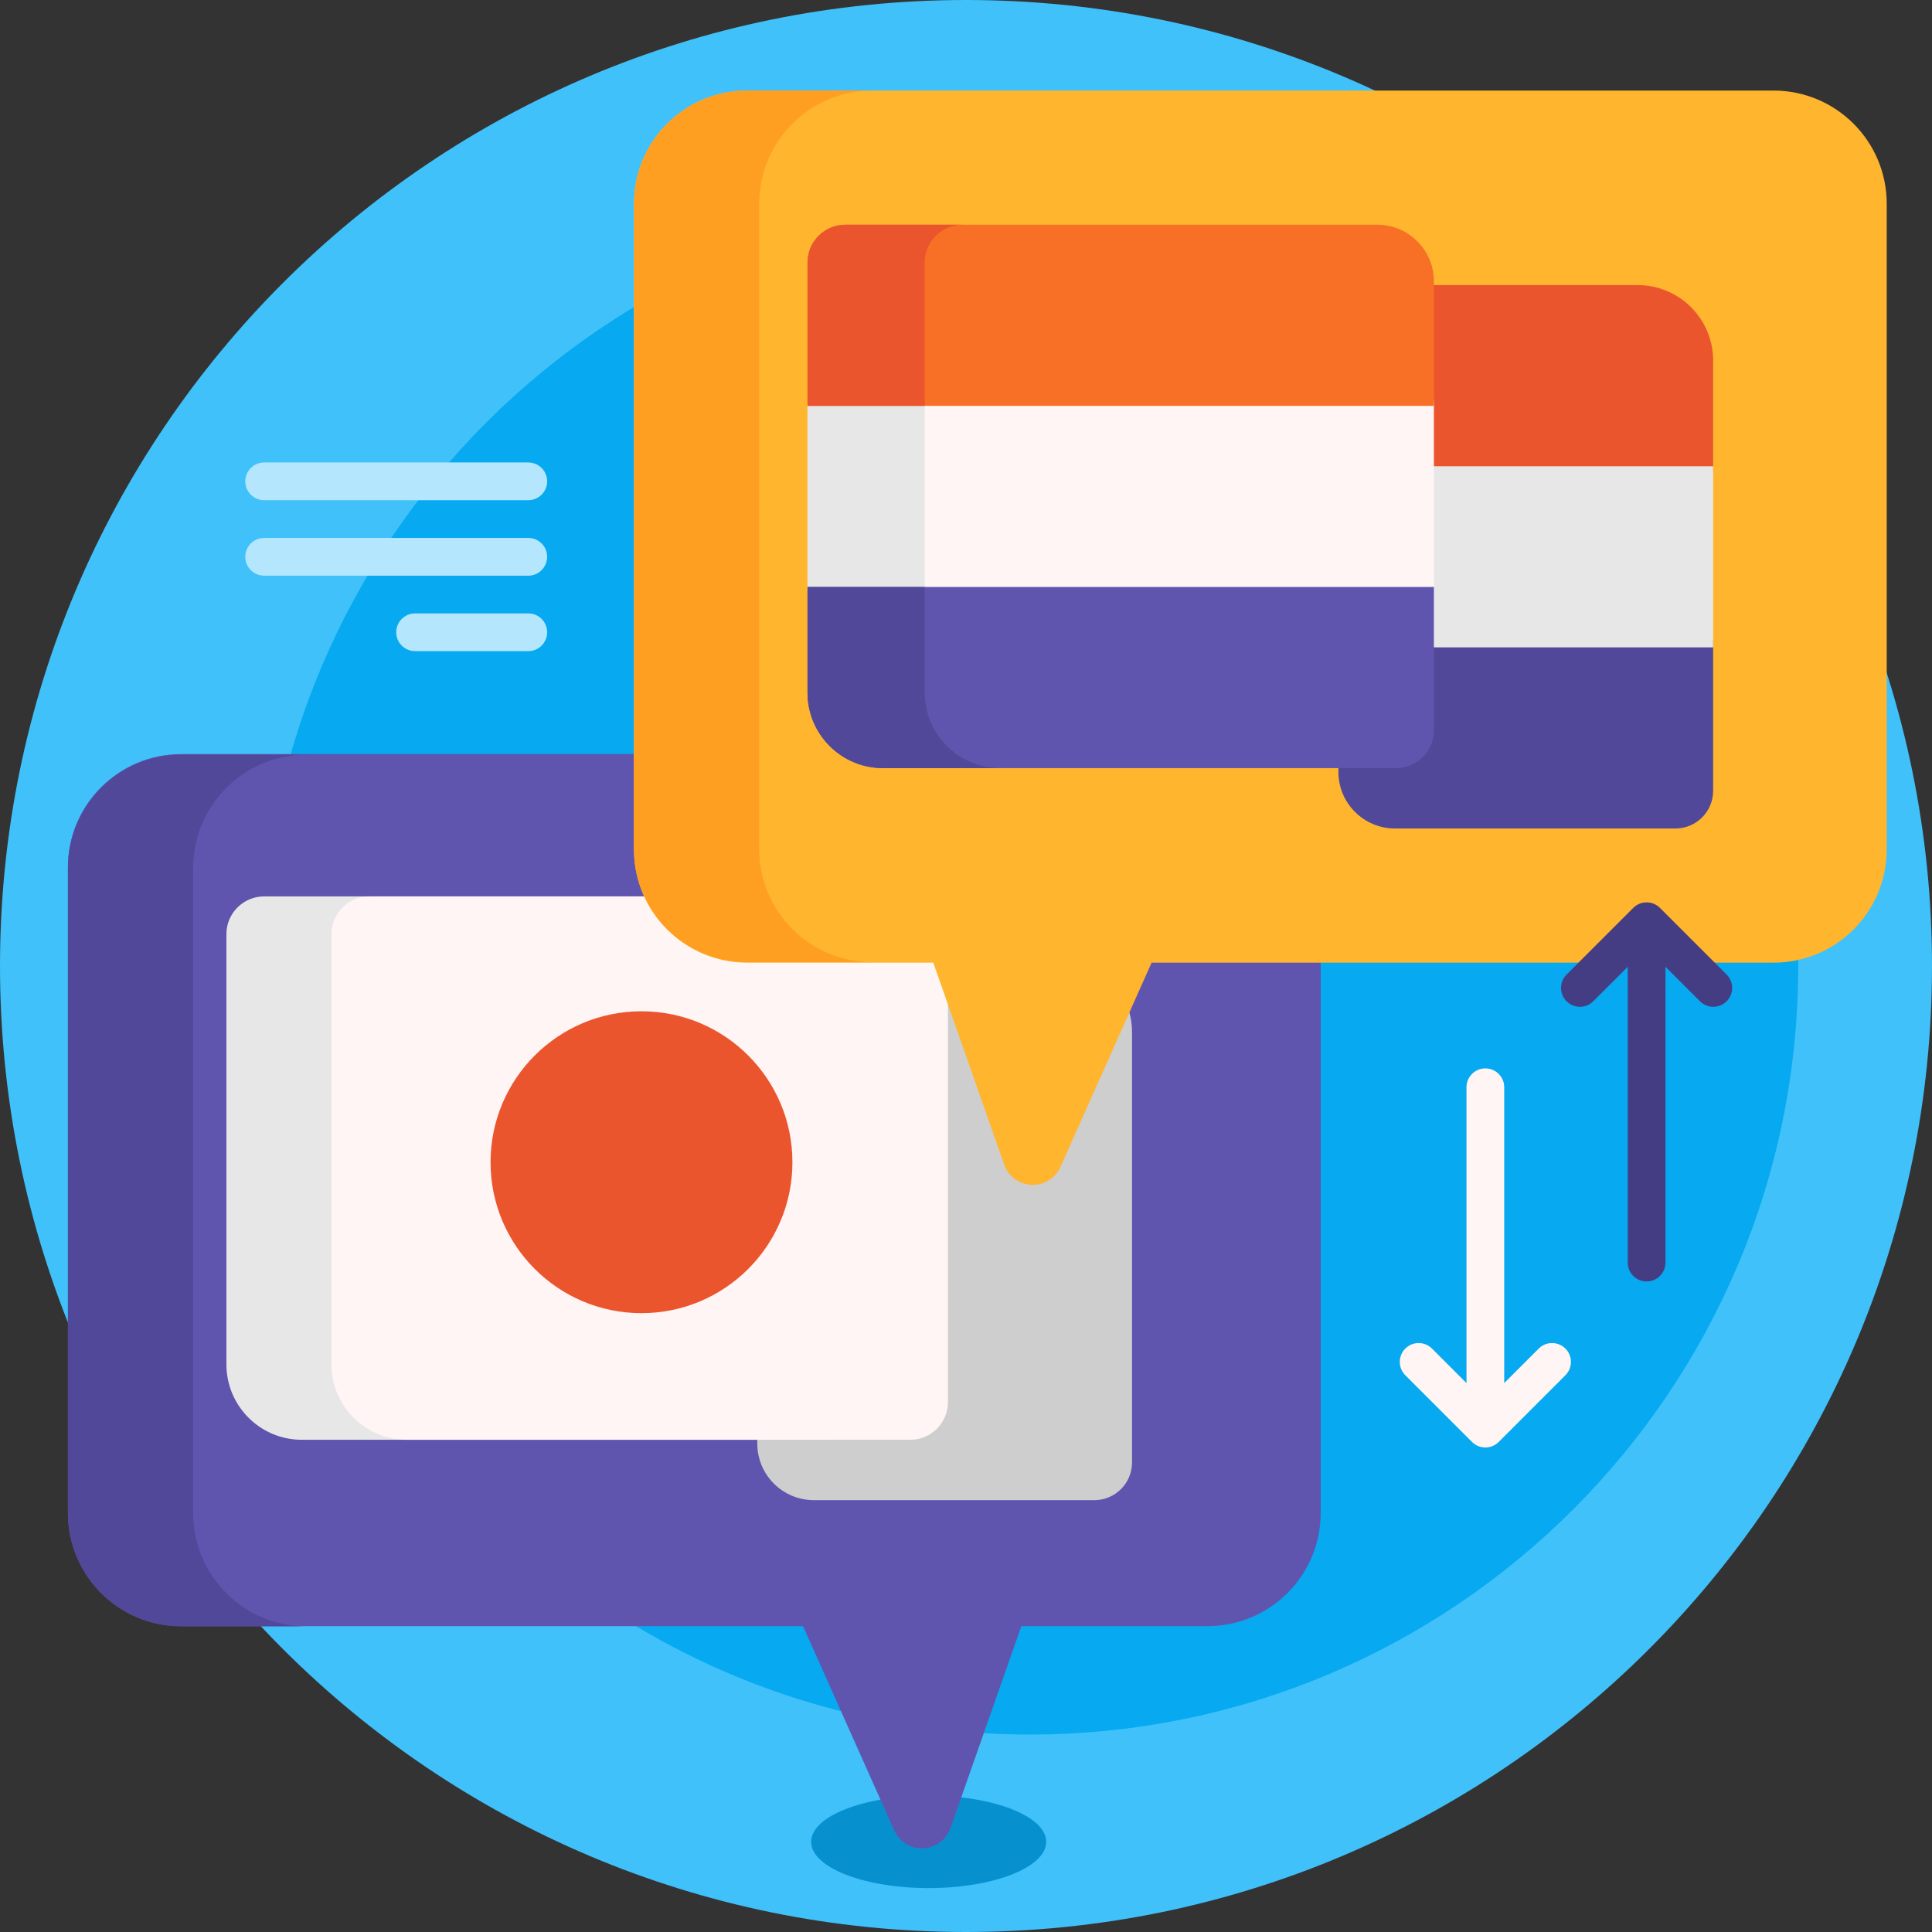 <!-- icon666.com - MILLIONS vector ICONS FREE --><svg id="Capa_1" enable-background="new 0 0 512 512" viewBox="0 0 512 512" xmlns="http://www.w3.org/2000/svg"><rect x="0" y="0" width="512" height="512" fill="#333333" stroke="none"/><g><path d="m512 256c0 141.385-114.615 256-256 256s-256-114.615-256-256 114.615-256 256-256 256 114.615 256 256z" fill="#40c1fa"></path><path d="m476.549 256c0 112.484-91.186 203.67-203.67 203.67s-203.671-91.186-203.671-203.67 91.186-203.67 203.67-203.67 203.671 91.186 203.671 203.67z" fill="#07a9f0"></path><path d="m277.255 488.106c0 6.768-13.946 12.255-31.149 12.255s-31.149-5.487-31.149-12.255 13.946-12.255 31.149-12.255 31.149 5.487 31.149 12.255z" fill="#0691ce"></path><path d="m145 147.558c0 2.761-2.239 5-5 5h-70c-2.761 0-5-2.239-5-5s2.239-5 5-5h70c2.761 0 5 2.239 5 5zm-75-15h70c2.761 0 5-2.239 5-5s-2.239-5-5-5h-70c-2.761 0-5 2.239-5 5s2.239 5 5 5zm70 30h-30c-2.761 0-5 2.239-5 5s2.239 5 5 5h30c2.761 0 5-2.239 5-5s-2.239-5-5-5z" fill="#b4e7fd"></path><path d="m350 229.833v171.116c0 16.569-13.431 30-30 30h-49.328l-18.785 53.51c-1.13 3.219-4.17 5.374-7.582 5.374-3.171 0-6.046-1.865-7.338-4.761l-24.154-54.123h-164.813c-16.569 0-30-13.431-30-30v-171.116c0-16.569 13.431-30 30-30h272c16.569 0 30 13.432 30 30z" fill="#5f55af"></path><path d="m81.191 431h-33.191c-16.569 0-30-13.431-30-30v-171c0-16.569 13.431-30 30-30h33.191c-16.568 0-30 13.431-30 30v171c0 16.569 13.432 30 30 30z" fill="#51489a"></path><path d="m300 273.558v114c0 5.523-4.477 10-10 10h-74.31c-8.284 0-15-6.716-15-15v-129h79.31c11.046 0 20 8.954 20 20z" fill="#cecece"></path><path d="m230 252.558v119c0 5.523-4.477 10-10 10h-140c-11.046 0-20-8.954-20-20v-114c0-5.523 4.477-10 10-10h143.783c8.956 0 16.217 6.716 16.217 15z" fill="#e7e7e7"></path><path d="m241.217 381.558h-133.373c-11.046 0-20-8.954-20-20v-114c0-5.523 4.477-10 10-10h137.156c8.956 0 16.217 6.716 16.217 15v119c0 5.523-4.477 10-10 10z" fill="#fff5f5"></path><path d="m210 308c0 22.091-17.909 40-40 40s-40-17.909-40-40 17.909-40 40-40 40 17.909 40 40z" fill="#ea552d"></path><path d="m500 54v171.116c0 16.569-13.431 30-30 30h-164.812l-24.154 54.123c-1.292 2.896-4.167 4.761-7.338 4.761-3.412 0-6.452-2.155-7.582-5.374l-18.785-53.51h-49.329c-16.569 0-30-13.431-30-30v-171.116c0-16.569 13.431-30 30-30h272c16.569 0 30 13.431 30 30z" fill="#ffb52d"></path><path d="m231.191 255h-33.191c-16.569 0-30-13.431-30-30v-171c0-16.569 13.431-30 30-30h33.191c-16.568 0-30 13.431-30 30v171c0 16.569 13.432 30 30 30z" fill="#ff9f22"></path><path d="m445.444 132.558h-90.754v-57h79.31c11.046 0 20 8.954 20 20v28.444c0 4.726-3.831 8.556-8.556 8.556z" fill="#ea552d"></path><path d="m444 219.558h-74.31c-8.284 0-15-6.716-15-15v-42h91.164c4.499 0 8.146 3.647 8.146 8.146v38.853c0 5.524-4.477 10.001-10 10.001z" fill="#51489a"></path><path d="m454 171.558h-99.31v-48h99.31z" fill="#e7e7e7"></path><path d="m380 106.809v49.499c0 4.97-4.029 9-9 9h-148c-4.971 0-9-4.03-9-9v-49.499c0-4.971 4.029-9 9-9h148c4.971 0 9 4.029 9 9z" fill="#fff5f5"></path><path d="m254.067 165.308h-31.067c-4.971 0-9-4.03-9-9v-49.499c0-4.971 4.029-9 9-9h31.067c-4.971 0-9 4.029-9 9v49.499c0 4.97 4.03 9 9 9z" fill="#e7e7e7"></path><path d="m380 74.558v33h-166v-38c0-5.523 4.477-10 10-10h141c8.284 0 15 6.716 15 15z" fill="#f77026"></path><path d="m245.067 69.558v38h-31.067v-38c0-5.523 4.477-10 10-10h31.067c-5.523 0-10 4.477-10 10z" fill="#ea552d"></path><path d="m370 203.558h-136c-11.046 0-20-8.954-20-20v-28h166v38c0 5.523-4.477 10-10 10z" fill="#5f55af"></path><path d="m265.067 203.558h-31.067c-11.046 0-20-8.954-20-20v-28h31.067v28c0 11.046 8.955 20 20 20z" fill="#51489a"></path><path d="m457.58 265.347c-1.953 1.953-5.119 1.953-7.071 0l-9.142-9.142v78.394c0 2.762-2.239 5-5 5s-5-2.238-5-5v-78.394l-9.142 9.142c-1.953 1.953-5.119 1.953-7.071 0-.976-.976-1.464-2.256-1.464-3.535s.488-2.56 1.464-3.535l17.678-17.678c1.953-1.953 5.119-1.953 7.071 0l17.678 17.678c1.951 1.951 1.951 5.119-.001 7.07z" fill="#453d83"></path><path d="m416.311 360.921c0 1.279-.488 2.56-1.464 3.535l-17.678 17.678c-1.953 1.953-5.119 1.953-7.071 0l-17.678-17.678c-1.952-1.951-1.952-5.119 0-7.07 1.953-1.953 5.119-1.953 7.071 0l9.142 9.142v-78.394c0-2.762 2.239-5 5-5s5 2.238 5 5v78.394l9.142-9.142c1.953-1.953 5.119-1.953 7.071 0 .977.976 1.465 2.256 1.465 3.535z" fill="#fff5f5"></path></g></svg>